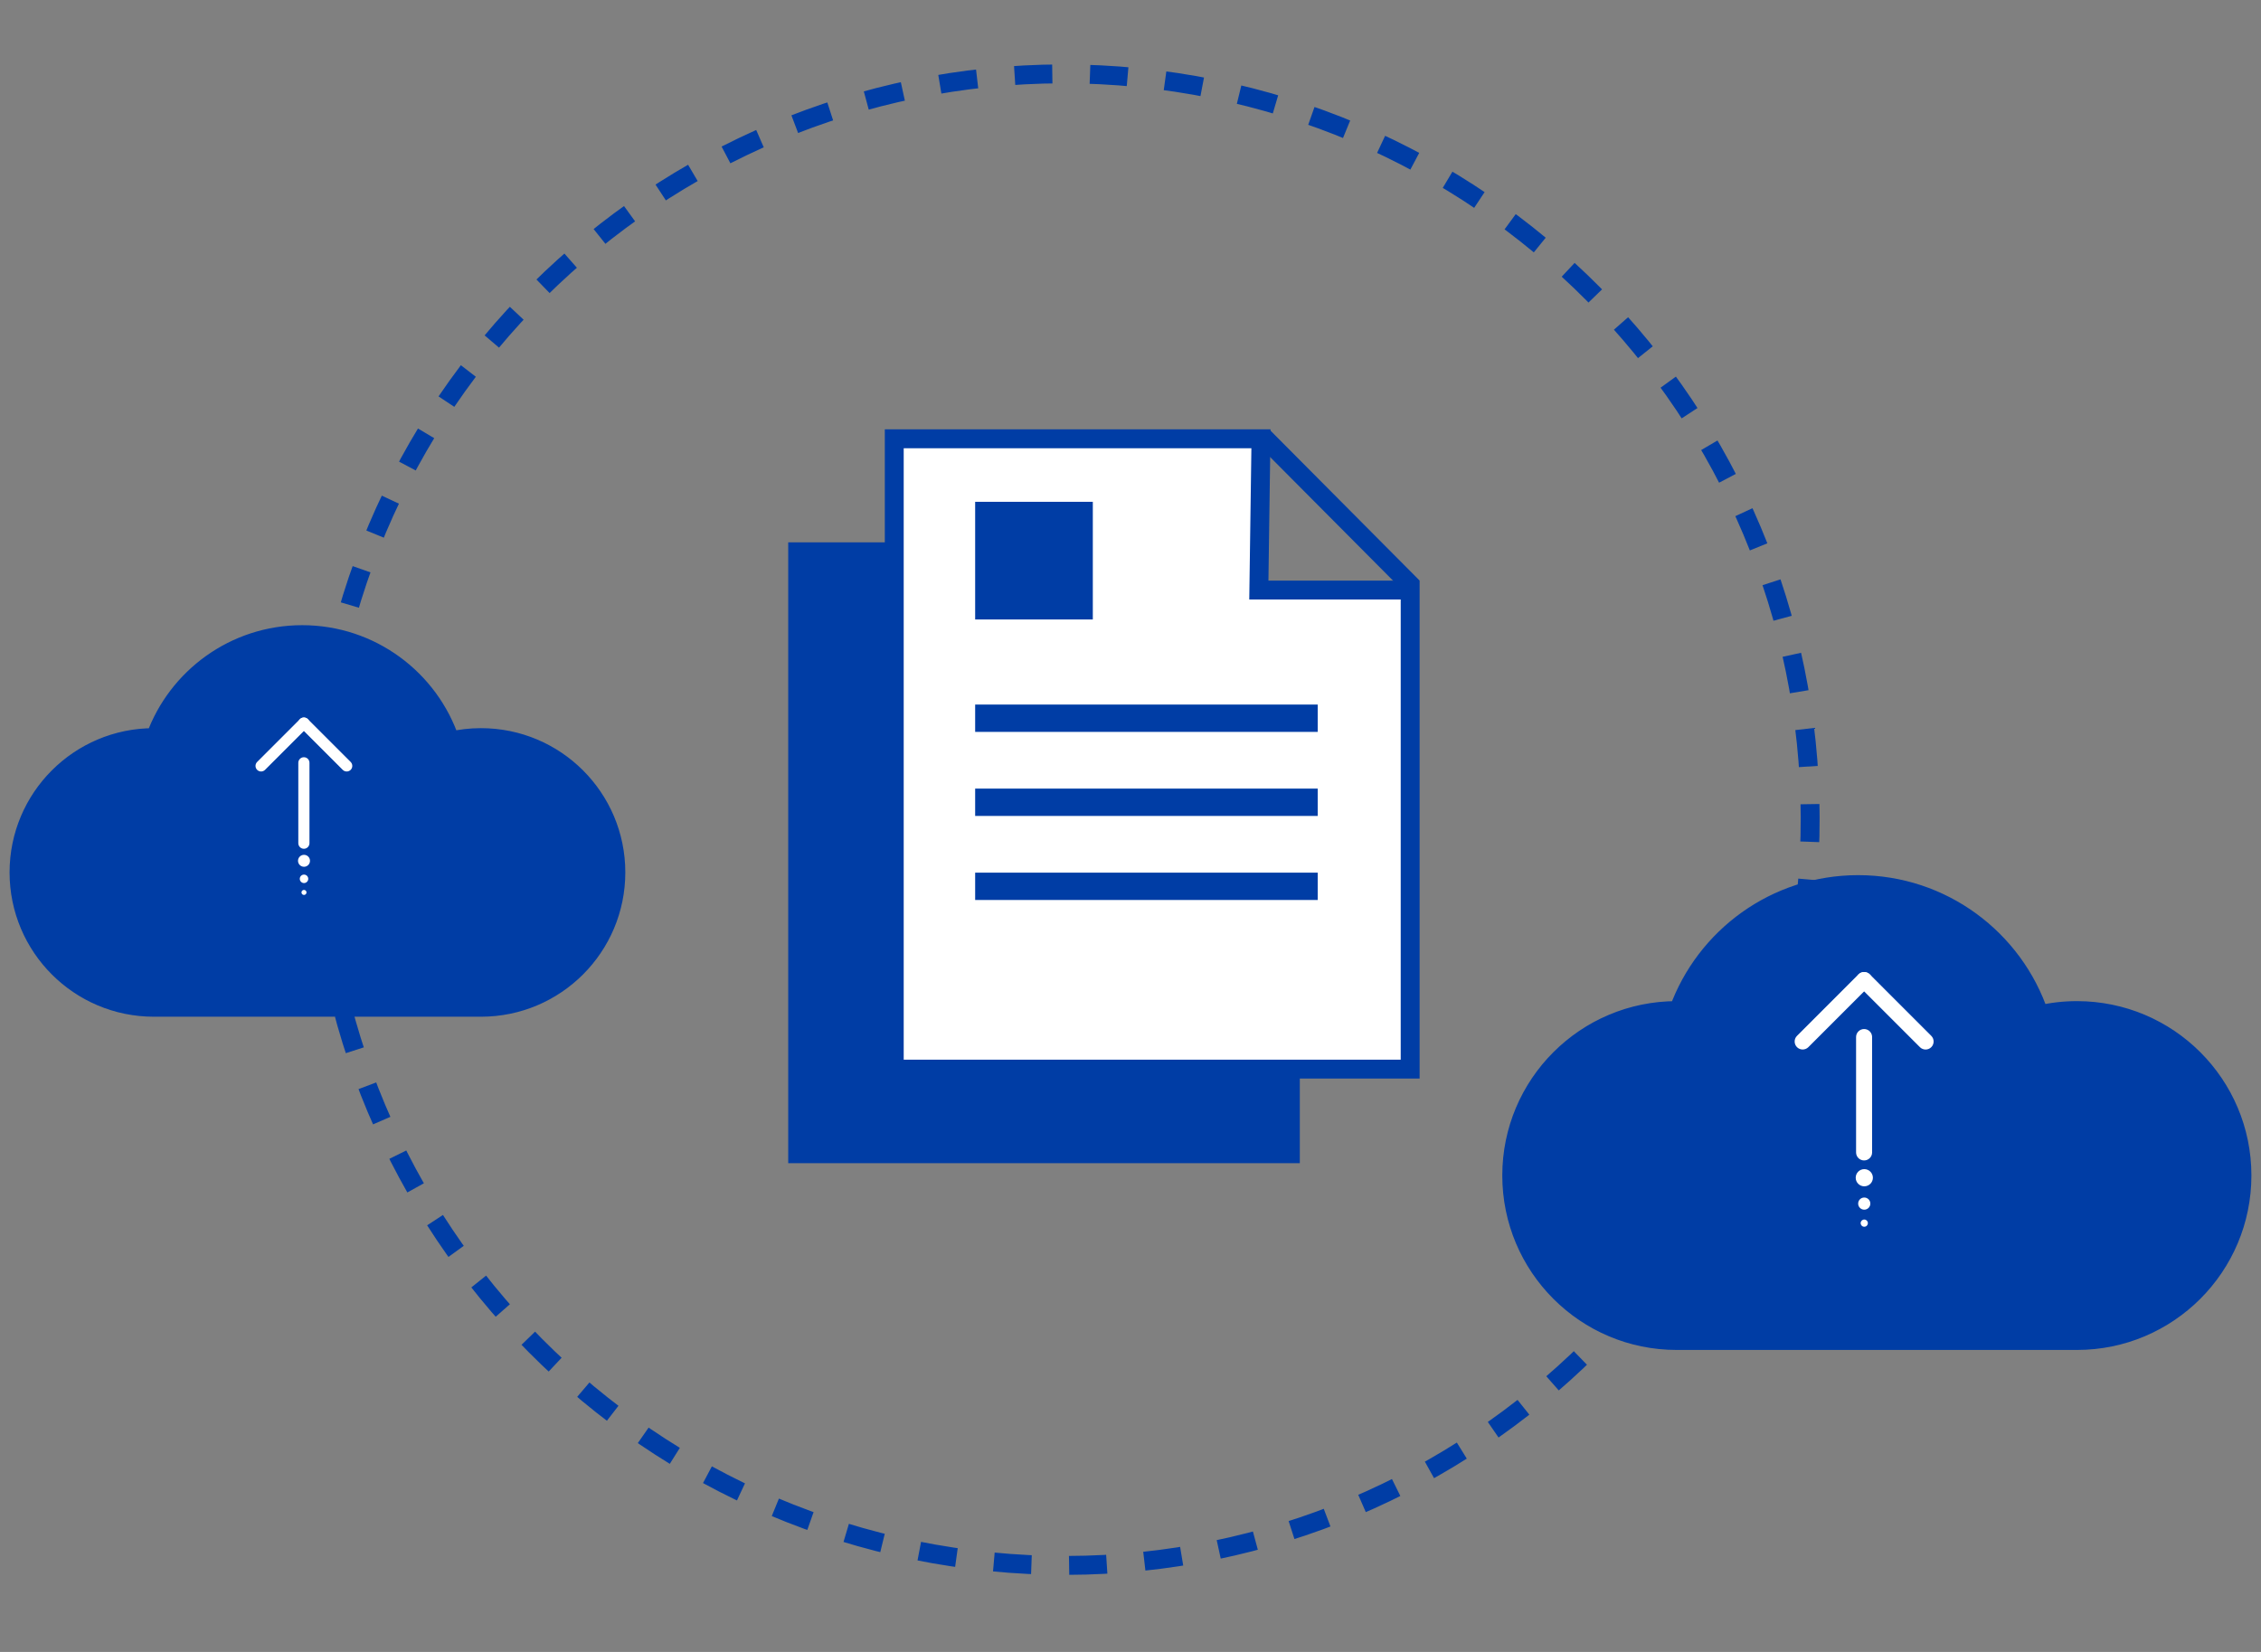 <svg width="78" height="57" viewBox="0 0 78 57" fill="none" xmlns="http://www.w3.org/2000/svg">
<rect x="0" y="0" width="78" height="57" fill="#808080" stroke="none"/>
<path d="M62.319 30.833C60.91 44.974 48.305 55.295 34.164 53.886C20.023 52.478 9.702 39.872 11.111 25.731C12.52 11.591 25.125 1.269 39.266 2.678C53.407 4.087 63.728 16.692 62.319 30.833Z" stroke="#003DA5" stroke-width="0.652" stroke-miterlimit="10" stroke-dasharray="1.3 1.3"/>
<path d="M44.515 39.81H27.518V19.039H41.797L44.515 21.774V39.81Z" fill="#003DA5"/>
<path d="M44.515 39.81H27.518V19.039H41.797L44.515 21.774V39.81Z" stroke="#003DA5" stroke-width="0.652" stroke-miterlimit="10"/>
<path d="M43.428 20.469H48.54V36.781H30.958V15.249H43.391L43.32 20.359L43.318 20.469H43.428Z" fill="white" stroke="#003DA5" stroke-width="0.217"/>
<path d="M48.648 36.89H30.85V15.14H43.501L43.428 20.36H48.648V36.89Z" stroke="#003DA5" stroke-width="0.652" stroke-miterlimit="10"/>
<path d="M43.586 15.076L48.74 20.259Z" fill="white"/>
<path d="M43.586 15.076L48.74 20.259" stroke="#003DA5" stroke-width="0.652" stroke-miterlimit="10"/>
<path d="M45.458 25.254H33.641V24.311H45.458V25.254Z" fill="#003DA5"/>
<path d="M45.458 28.154H33.641V27.211H45.458V28.154Z" fill="#003DA5"/>
<path d="M45.458 31.054H33.641V30.111H45.458V31.054Z" fill="#003DA5"/>
<path d="M37.7 21.375H33.641V17.315H37.7V21.375Z" fill="#003DA5"/>
<path d="M5.347 25.561L5.433 25.571L5.462 25.49C6.195 23.459 8.141 22.006 10.425 22.006C12.752 22.006 14.729 23.515 15.43 25.609L15.462 25.703L15.559 25.68C15.891 25.601 16.238 25.56 16.593 25.56C19.103 25.56 21.137 27.593 21.137 30.102C21.137 32.612 19.103 34.647 16.593 34.647H5.307C2.8 34.647 0.765 32.612 0.765 30.102C0.765 27.593 2.8 25.56 5.307 25.56L5.31 25.56C5.328 25.56 5.338 25.56 5.347 25.561Z" fill="#003DA5" stroke="#003DA5" stroke-width="0.217"/>
<path d="M21.246 30.102C21.246 32.672 19.163 34.756 16.593 34.756H5.307C2.739 34.756 0.656 32.672 0.656 30.102C0.656 27.533 2.739 25.451 5.307 25.451C5.325 25.451 5.342 25.451 5.359 25.453C6.107 23.38 8.094 21.898 10.425 21.898C12.801 21.898 14.818 23.437 15.533 25.574C15.874 25.493 16.23 25.451 16.593 25.451C19.163 25.451 21.246 27.533 21.246 30.102Z" fill="#003DA5" stroke="#003DA5" stroke-width="0.652" stroke-miterlimit="10"/>
<path d="M57.895 34.98L57.98 34.989L58.009 34.909C58.909 32.415 61.299 30.631 64.103 30.631C66.962 30.631 69.39 32.483 70.25 35.055L70.282 35.149L70.378 35.126C70.787 35.029 71.213 34.979 71.65 34.979C74.734 34.979 77.234 37.477 77.234 40.56C77.234 43.645 74.734 46.145 71.65 46.145H57.843C54.761 46.145 52.261 43.645 52.261 40.56C52.261 37.477 54.761 34.979 57.843 34.979C57.865 34.979 57.881 34.979 57.895 34.98Z" fill="#003DA5" stroke="#003DA5" stroke-width="0.217"/>
<path d="M77.343 40.56C77.343 43.705 74.794 46.254 71.65 46.254H57.843C54.701 46.254 52.152 43.705 52.152 40.56C52.152 37.417 54.701 34.87 57.843 34.87C57.864 34.87 57.885 34.87 57.907 34.872C58.822 32.336 61.252 30.523 64.103 30.523C67.01 30.523 69.478 32.406 70.353 35.02C70.771 34.921 71.205 34.87 71.65 34.87C74.794 34.87 77.343 37.417 77.343 40.56Z" stroke="#003DA5" stroke-width="0.652" stroke-miterlimit="10"/>
<path d="M64.308 40.041C64.46 40.041 64.584 39.918 64.584 39.765V35.783C64.584 35.631 64.46 35.507 64.308 35.507C64.155 35.507 64.031 35.631 64.031 35.783V39.765C64.031 39.918 64.155 40.041 64.308 40.041Z" fill="white"/>
<path d="M66.625 36.133C66.733 36.025 66.733 35.85 66.625 35.742L64.505 33.621C64.397 33.514 64.222 33.514 64.114 33.621C64.006 33.729 64.006 33.905 64.114 34.013L66.234 36.133C66.342 36.241 66.517 36.241 66.625 36.133Z" fill="white"/>
<path d="M64.504 33.621C64.396 33.514 64.221 33.514 64.113 33.621L61.993 35.742C61.885 35.849 61.885 36.025 61.993 36.133C62.101 36.24 62.276 36.24 62.384 36.133L64.504 34.012C64.612 33.904 64.612 33.729 64.504 33.621Z" fill="white"/>
<path d="M64.611 40.638C64.611 40.801 64.478 40.934 64.314 40.934C64.15 40.934 64.018 40.801 64.018 40.638C64.018 40.474 64.15 40.341 64.314 40.341C64.478 40.341 64.611 40.474 64.611 40.638Z" fill="white"/>
<path d="M64.523 41.53C64.523 41.646 64.429 41.74 64.313 41.74C64.197 41.74 64.103 41.646 64.103 41.53C64.103 41.414 64.197 41.321 64.313 41.321C64.429 41.321 64.523 41.414 64.523 41.53Z" fill="white"/>
<path d="M64.438 42.204C64.438 42.273 64.383 42.329 64.314 42.329C64.245 42.329 64.189 42.273 64.189 42.204C64.189 42.136 64.245 42.08 64.314 42.08C64.383 42.08 64.438 42.136 64.438 42.204Z" fill="white"/>
<path d="M10.484 29.287C10.59 29.287 10.676 29.2 10.676 29.094V26.32C10.676 26.214 10.59 26.128 10.484 26.128C10.377 26.128 10.291 26.214 10.291 26.32V29.094C10.291 29.2 10.377 29.287 10.484 29.287Z" fill="white"/>
<path d="M12.097 26.564C12.172 26.489 12.172 26.367 12.097 26.291L10.62 24.814C10.544 24.739 10.422 24.739 10.347 24.814C10.272 24.89 10.272 25.012 10.347 25.087L11.824 26.564C11.899 26.639 12.021 26.639 12.097 26.564Z" fill="white"/>
<path d="M10.62 24.814C10.545 24.739 10.423 24.739 10.348 24.814L8.871 26.291C8.796 26.366 8.796 26.489 8.871 26.564C8.946 26.639 9.068 26.639 9.143 26.564L10.62 25.087C10.695 25.012 10.695 24.89 10.62 24.814Z" fill="white"/>
<path d="M10.694 29.702C10.694 29.816 10.602 29.908 10.488 29.908C10.374 29.908 10.281 29.816 10.281 29.702C10.281 29.588 10.374 29.496 10.488 29.496C10.602 29.496 10.694 29.588 10.694 29.702Z" fill="white"/>
<path d="M10.634 30.324C10.634 30.404 10.568 30.47 10.488 30.47C10.407 30.47 10.342 30.404 10.342 30.324C10.342 30.243 10.407 30.178 10.488 30.178C10.568 30.178 10.634 30.243 10.634 30.324Z" fill="white"/>
<path d="M10.574 30.793C10.574 30.841 10.535 30.88 10.487 30.88C10.439 30.88 10.4 30.841 10.4 30.793C10.4 30.745 10.439 30.707 10.487 30.707C10.535 30.707 10.574 30.745 10.574 30.793Z" fill="white"/>
</svg>
